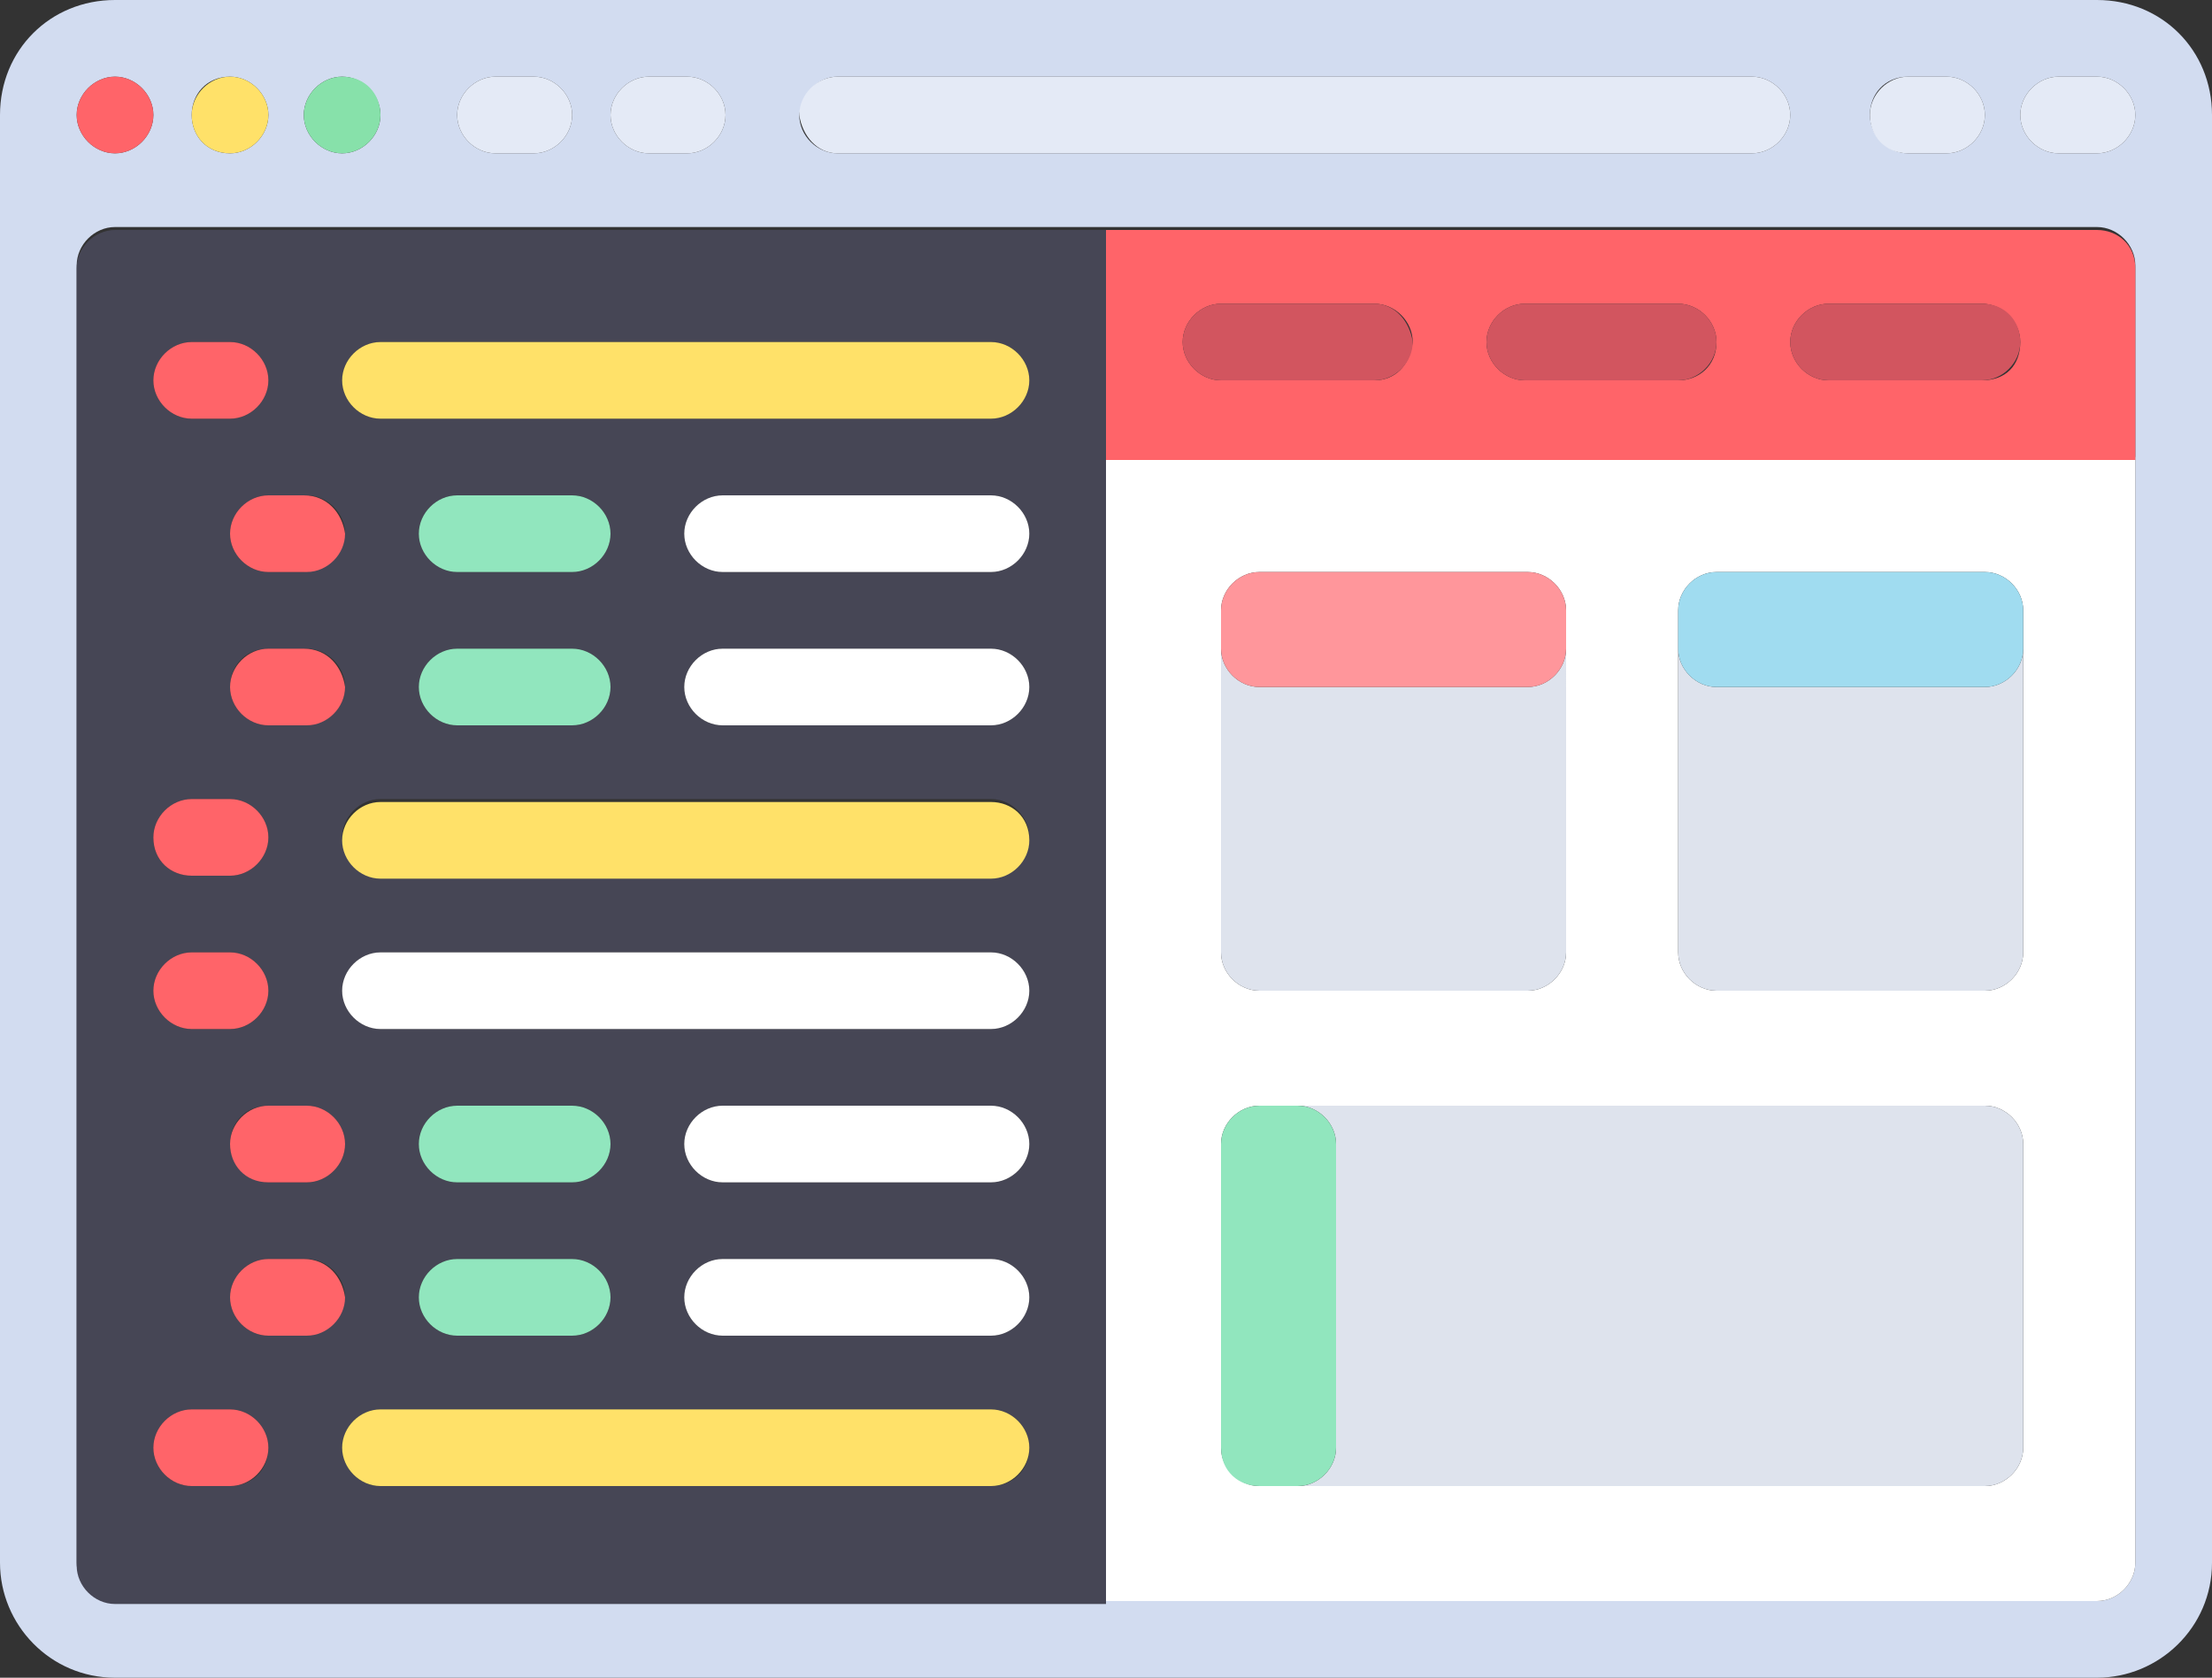 <?xml version="1.0" encoding="utf-8"?>
<!-- Generator: Adobe Illustrator 21.1.0, SVG Export Plug-In . SVG Version: 6.00 Build 0)  -->
<svg version="1.1" id="Слой_1" xmlns="http://www.w3.org/2000/svg" xmlns:xlink="http://www.w3.org/1999/xlink" x="0px" y="0px"
	 viewBox="0 0 75 56.9" style="enable-background:new 0 0 75 56.9;" xml:space="preserve">
<rect x="0" y="0" width="75" height="56.9" fill="#333333" stroke="none"/>
<style type="text/css">
	.st0{fill:#D2DCF0;}
	.st1{fill:#FFFFFF;}
	.st2{fill:#FF6469;}
	.st3{fill:#FFE169;}
	.st4{fill:#87E1AA;}
	.st5{fill:#E4EAF6;}
	.st6{fill:#D2555F;}
	.st7{fill:#DEE3ED;}
	.st8{fill:#FF969B;}
	.st9{fill:#A0DCF0;}
	.st10{fill:#91E6BE;}
	.st11{fill:#464655;}
</style>
<g>
	<path class="st0" d="M71.1,0H3.9C1.7,0,0,1.7,0,3.9V53c0,2.1,1.7,3.9,3.9,3.9h67.2c2.1,0,3.9-1.7,3.9-3.9V3.9C75,1.7,73.3,0,71.1,0
		L71.1,0z M64.7,2.6h1.3c0.7,0,1.3,0.6,1.3,1.3c0,0.7-0.6,1.3-1.3,1.3h-1.3c-0.7,0-1.3-0.6-1.3-1.3C63.4,3.2,63.9,2.6,64.7,2.6
		L64.7,2.6z M28.4,2.6h31c0.7,0,1.3,0.6,1.3,1.3c0,0.7-0.6,1.3-1.3,1.3h-31c-0.7,0-1.3-0.6-1.3-1.3C27.2,3.2,27.7,2.6,28.4,2.6
		L28.4,2.6z M22,2.6h1.3c0.7,0,1.3,0.6,1.3,1.3c0,0.7-0.6,1.3-1.3,1.3H22c-0.7,0-1.3-0.6-1.3-1.3C20.7,3.2,21.3,2.6,22,2.6L22,2.6z
		 M16.8,2.6h1.3c0.7,0,1.3,0.6,1.3,1.3c0,0.7-0.6,1.3-1.3,1.3h-1.3c-0.7,0-1.3-0.6-1.3-1.3C15.5,3.2,16.1,2.6,16.8,2.6L16.8,2.6z
		 M11.6,2.6c0.7,0,1.3,0.6,1.3,1.3c0,0.7-0.6,1.3-1.3,1.3c-0.7,0-1.3-0.6-1.3-1.3C10.3,3.2,10.9,2.6,11.6,2.6L11.6,2.6z M7.8,2.6
		c0.7,0,1.3,0.6,1.3,1.3c0,0.7-0.6,1.3-1.3,1.3C7,5.2,6.5,4.6,6.5,3.9C6.5,3.2,7,2.6,7.8,2.6L7.8,2.6z M3.9,2.6
		c0.7,0,1.3,0.6,1.3,1.3c0,0.7-0.6,1.3-1.3,1.3c-0.7,0-1.3-0.6-1.3-1.3C2.6,3.2,3.2,2.6,3.9,2.6L3.9,2.6z M72.4,15.5V53
		c0,0.7-0.6,1.3-1.3,1.3H3.9c-0.7,0-1.3-0.6-1.3-1.3v-44c0-0.7,0.6-1.3,1.3-1.3h67.2c0.7,0,1.3,0.6,1.3,1.3V15.5z M71.1,5.2h-1.3
		c-0.7,0-1.3-0.6-1.3-1.3c0-0.7,0.6-1.3,1.3-1.3h1.3c0.7,0,1.3,0.6,1.3,1.3C72.4,4.6,71.8,5.2,71.1,5.2L71.1,5.2z M71.1,5.2"/>
	<path class="st1" d="M37.5,54.3h33.6c0.7,0,1.3-0.6,1.3-1.3V15.5H37.5V54.3z M56.9,22v-1.3c0-0.7,0.6-1.3,1.3-1.3h9.1
		c0.7,0,1.3,0.6,1.3,1.3v11.6c0,0.7-0.6,1.3-1.3,1.3h-9.1c-0.7,0-1.3-0.6-1.3-1.3V22z M41.4,22v-1.3c0-0.7,0.6-1.3,1.3-1.3h9.1
		c0.7,0,1.3,0.6,1.3,1.3v11.6c0,0.7-0.6,1.3-1.3,1.3h-9.1c-0.7,0-1.3-0.6-1.3-1.3L41.4,22L41.4,22z M42.7,37.5h24.6
		c0.7,0,1.3,0.6,1.3,1.3v10.3c0,0.7-0.6,1.3-1.3,1.3H42.7c-0.7,0-1.3-0.6-1.3-1.3V38.8C41.4,38.1,42,37.5,42.7,37.5L42.7,37.5z
		 M42.7,37.5"/>
	<path class="st2" d="M5.2,3.9c0,0.7-0.6,1.3-1.3,1.3c-0.7,0-1.3-0.6-1.3-1.3c0-0.7,0.6-1.3,1.3-1.3C4.6,2.6,5.2,3.2,5.2,3.9
		L5.2,3.9z M5.2,3.9"/>
	<path class="st3" d="M9.1,3.9c0,0.7-0.6,1.3-1.3,1.3C7,5.2,6.5,4.6,6.5,3.9c0-0.7,0.6-1.3,1.3-1.3C8.5,2.6,9.1,3.2,9.1,3.9L9.1,3.9
		z M9.1,3.9"/>
	<path class="st4" d="M12.9,3.9c0,0.7-0.6,1.3-1.3,1.3c-0.7,0-1.3-0.6-1.3-1.3c0-0.7,0.6-1.3,1.3-1.3C12.4,2.6,12.9,3.2,12.9,3.9
		L12.9,3.9z M12.9,3.9"/>
	<path class="st5" d="M16.8,5.2h1.3c0.7,0,1.3-0.6,1.3-1.3c0-0.7-0.6-1.3-1.3-1.3h-1.3c-0.7,0-1.3,0.6-1.3,1.3
		C15.5,4.6,16.1,5.2,16.8,5.2L16.8,5.2z M16.8,5.2"/>
	<path class="st5" d="M22,5.2h1.3c0.7,0,1.3-0.6,1.3-1.3c0-0.7-0.6-1.3-1.3-1.3H22c-0.7,0-1.3,0.6-1.3,1.3C20.7,4.6,21.3,5.2,22,5.2
		L22,5.2z M22,5.2"/>
	<path class="st5" d="M64.7,5.2h1.3c0.7,0,1.3-0.6,1.3-1.3c0-0.7-0.6-1.3-1.3-1.3h-1.3c-0.7,0-1.3,0.6-1.3,1.3
		C63.4,4.6,63.9,5.2,64.7,5.2L64.7,5.2z M64.7,5.2"/>
	<path class="st5" d="M71.1,2.6h-1.3c-0.7,0-1.3,0.6-1.3,1.3c0,0.7,0.6,1.3,1.3,1.3h1.3c0.7,0,1.3-0.6,1.3-1.3
		C72.4,3.2,71.8,2.6,71.1,2.6L71.1,2.6z M71.1,2.6"/>
	<path class="st5" d="M28.4,5.2h31c0.7,0,1.3-0.6,1.3-1.3c0-0.7-0.6-1.3-1.3-1.3h-31c-0.7,0-1.3,0.6-1.3,1.3
		C27.2,4.6,27.7,5.2,28.4,5.2L28.4,5.2z M28.4,5.2"/>
	<path class="st2" d="M71.1,7.8H37.5v7.8h34.9V9.1C72.4,8.3,71.8,7.8,71.1,7.8L71.1,7.8z M46.6,12.9h-5.2c-0.7,0-1.3-0.6-1.3-1.3
		c0-0.7,0.6-1.3,1.3-1.3h5.2c0.7,0,1.3,0.6,1.3,1.3C47.8,12.4,47.3,12.9,46.6,12.9L46.6,12.9z M56.9,12.9h-5.2
		c-0.7,0-1.3-0.6-1.3-1.3c0-0.7,0.6-1.3,1.3-1.3h5.2c0.7,0,1.3,0.6,1.3,1.3C58.2,12.4,57.6,12.9,56.9,12.9L56.9,12.9z M67.2,12.9
		h-5.2c-0.7,0-1.3-0.6-1.3-1.3c0-0.7,0.6-1.3,1.3-1.3h5.2c0.7,0,1.3,0.6,1.3,1.3C68.5,12.4,68,12.9,67.2,12.9L67.2,12.9z M67.2,12.9
		"/>
	<path class="st6" d="M46.6,10.3h-5.2c-0.7,0-1.3,0.6-1.3,1.3c0,0.7,0.6,1.3,1.3,1.3h5.2c0.7,0,1.3-0.6,1.3-1.3
		C47.8,10.9,47.3,10.3,46.6,10.3L46.6,10.3z M46.6,10.3"/>
	<path class="st6" d="M56.9,10.3h-5.2c-0.7,0-1.3,0.6-1.3,1.3c0,0.7,0.6,1.3,1.3,1.3h5.2c0.7,0,1.3-0.6,1.3-1.3
		C58.2,10.9,57.6,10.3,56.9,10.3L56.9,10.3z M56.9,10.3"/>
	<path class="st6" d="M67.2,10.3h-5.2c-0.7,0-1.3,0.6-1.3,1.3c0,0.7,0.6,1.3,1.3,1.3h5.2c0.7,0,1.3-0.6,1.3-1.3
		C68.5,10.9,68,10.3,67.2,10.3L67.2,10.3z M67.2,10.3"/>
	<path class="st7" d="M42.7,33.6h9.1c0.7,0,1.3-0.6,1.3-1.3V22c0,0.7-0.6,1.3-1.3,1.3h-9.1c-0.7,0-1.3-0.6-1.3-1.3v10.3
		C41.4,33,42,33.6,42.7,33.6L42.7,33.6z M42.7,33.6"/>
	<path class="st7" d="M58.2,33.6h9.1c0.7,0,1.3-0.6,1.3-1.3V22c0,0.7-0.6,1.3-1.3,1.3h-9.1c-0.7,0-1.3-0.6-1.3-1.3v10.3
		C56.9,33,57.5,33.6,58.2,33.6L58.2,33.6z M58.2,33.6"/>
	<path class="st8" d="M42.7,23.3h9.1c0.7,0,1.3-0.6,1.3-1.3v-1.3c0-0.7-0.6-1.3-1.3-1.3h-9.1c-0.7,0-1.3,0.6-1.3,1.3V22
		C41.4,22.7,42,23.3,42.7,23.3L42.7,23.3z M42.7,23.3"/>
	<path class="st9" d="M58.2,23.3h9.1c0.7,0,1.3-0.6,1.3-1.3v-1.3c0-0.7-0.6-1.3-1.3-1.3h-9.1c-0.7,0-1.3,0.6-1.3,1.3V22
		C56.9,22.7,57.5,23.3,58.2,23.3L58.2,23.3z M58.2,23.3"/>
	<path class="st7" d="M45.3,38.8v10.3c0,0.7-0.6,1.3-1.3,1.3h23.3c0.7,0,1.3-0.6,1.3-1.3V38.8c0-0.7-0.6-1.3-1.3-1.3H44
		C44.7,37.5,45.3,38.1,45.3,38.8L45.3,38.8z M45.3,38.8"/>
	<path class="st10" d="M42.7,50.4H44c0.7,0,1.3-0.6,1.3-1.3V38.8c0-0.7-0.6-1.3-1.3-1.3h-1.3c-0.7,0-1.3,0.6-1.3,1.3v10.3
		C41.4,49.9,42,50.4,42.7,50.4L42.7,50.4z M42.7,50.4"/>
	<path class="st11" d="M37.5,7.8H3.9c-0.7,0-1.3,0.6-1.3,1.3v44c0,0.7,0.6,1.3,1.3,1.3h33.6V7.8z M12.9,11.6h20.7
		c0.7,0,1.3,0.6,1.3,1.3c0,0.7-0.6,1.3-1.3,1.3H12.9c-0.7,0-1.3-0.6-1.3-1.3C11.6,12.2,12.2,11.6,12.9,11.6L12.9,11.6z M6.5,11.6
		h1.3c0.7,0,1.3,0.6,1.3,1.3c0,0.7-0.6,1.3-1.3,1.3H6.5c-0.7,0-1.3-0.6-1.3-1.3C5.2,12.2,5.8,11.6,6.5,11.6L6.5,11.6z M19.4,19.4
		h-3.9c-0.7,0-1.3-0.6-1.3-1.3c0-0.7,0.6-1.3,1.3-1.3h3.9c0.7,0,1.3,0.6,1.3,1.3C20.7,18.8,20.1,19.4,19.4,19.4L19.4,19.4z
		 M20.7,23.3c0,0.7-0.6,1.3-1.3,1.3h-3.9c-0.7,0-1.3-0.6-1.3-1.3c0-0.7,0.6-1.3,1.3-1.3h3.9C20.1,22,20.7,22.6,20.7,23.3L20.7,23.3z
		 M6.5,32.3h1.3c0.7,0,1.3,0.6,1.3,1.3c0,0.7-0.6,1.3-1.3,1.3H6.5c-0.7,0-1.3-0.6-1.3-1.3C5.2,32.9,5.8,32.3,6.5,32.3L6.5,32.3z
		 M5.2,28.4c0-0.7,0.6-1.3,1.3-1.3h1.3c0.7,0,1.3,0.6,1.3,1.3c0,0.7-0.6,1.3-1.3,1.3H6.5C5.8,29.7,5.2,29.2,5.2,28.4L5.2,28.4z
		 M9.1,37.5h1.3c0.7,0,1.3,0.6,1.3,1.3c0,0.7-0.6,1.3-1.3,1.3H9.1c-0.7,0-1.3-0.6-1.3-1.3C7.8,38.1,8.3,37.5,9.1,37.5L9.1,37.5z
		 M10.3,24.6H9.1c-0.7,0-1.3-0.6-1.3-1.3S8.3,22,9.1,22h1.3c0.7,0,1.3,0.6,1.3,1.3S11.1,24.6,10.3,24.6L10.3,24.6z M10.3,19.4H9.1
		c-0.7,0-1.3-0.6-1.3-1.3c0-0.7,0.6-1.3,1.3-1.3h1.3c0.7,0,1.3,0.6,1.3,1.3C11.6,18.8,11.1,19.4,10.3,19.4L10.3,19.4z M7.8,50.4H6.5
		c-0.7,0-1.3-0.6-1.3-1.3c0-0.7,0.6-1.3,1.3-1.3h1.3c0.7,0,1.3,0.6,1.3,1.3C9.1,49.9,8.5,50.4,7.8,50.4L7.8,50.4z M10.3,45.3H9.1
		c-0.7,0-1.3-0.6-1.3-1.3c0-0.7,0.6-1.3,1.3-1.3h1.3c0.7,0,1.3,0.6,1.3,1.3C11.6,44.7,11.1,45.3,10.3,45.3L10.3,45.3z M33.6,50.4
		H12.9c-0.7,0-1.3-0.6-1.3-1.3c0-0.7,0.6-1.3,1.3-1.3h20.7c0.7,0,1.3,0.6,1.3,1.3C34.9,49.9,34.3,50.4,33.6,50.4L33.6,50.4z
		 M15.5,42.7h3.9c0.7,0,1.3,0.6,1.3,1.3c0,0.7-0.6,1.3-1.3,1.3h-3.9c-0.7,0-1.3-0.6-1.3-1.3C14.2,43.3,14.8,42.7,15.5,42.7
		L15.5,42.7z M14.2,38.8c0-0.7,0.6-1.3,1.3-1.3h3.9c0.7,0,1.3,0.6,1.3,1.3c0,0.7-0.6,1.3-1.3,1.3h-3.9
		C14.8,40.1,14.2,39.5,14.2,38.8L14.2,38.8z M33.6,45.3h-9.1c-0.7,0-1.3-0.6-1.3-1.3c0-0.7,0.6-1.3,1.3-1.3h9.1
		c0.7,0,1.3,0.6,1.3,1.3C34.9,44.7,34.3,45.3,33.6,45.3L33.6,45.3z M33.6,40.1h-9.1c-0.7,0-1.3-0.6-1.3-1.3c0-0.7,0.6-1.3,1.3-1.3
		h9.1c0.7,0,1.3,0.6,1.3,1.3C34.9,39.5,34.3,40.1,33.6,40.1L33.6,40.1z M33.6,34.9H12.9c-0.7,0-1.3-0.6-1.3-1.3
		c0-0.7,0.6-1.3,1.3-1.3h20.7c0.7,0,1.3,0.6,1.3,1.3C34.9,34.3,34.3,34.9,33.6,34.9L33.6,34.9z M33.6,29.7H12.9
		c-0.7,0-1.3-0.6-1.3-1.3c0-0.7,0.6-1.3,1.3-1.3h20.7c0.7,0,1.3,0.6,1.3,1.3C34.9,29.2,34.3,29.7,33.6,29.7L33.6,29.7z M33.6,24.6
		h-9.1c-0.7,0-1.3-0.6-1.3-1.3s0.6-1.3,1.3-1.3h9.1c0.7,0,1.3,0.6,1.3,1.3S34.3,24.6,33.6,24.6L33.6,24.6z M33.6,19.4h-9.1
		c-0.7,0-1.3-0.6-1.3-1.3c0-0.7,0.6-1.3,1.3-1.3h9.1c0.7,0,1.3,0.6,1.3,1.3C34.9,18.8,34.3,19.4,33.6,19.4L33.6,19.4z M33.6,19.4"/>
	<path class="st3" d="M12.9,14.2h20.7c0.7,0,1.3-0.6,1.3-1.3c0-0.7-0.6-1.3-1.3-1.3H12.9c-0.7,0-1.3,0.6-1.3,1.3
		C11.6,13.6,12.2,14.2,12.9,14.2L12.9,14.2z M12.9,14.2"/>
	<path class="st10" d="M19.4,16.8h-3.9c-0.7,0-1.3,0.6-1.3,1.3c0,0.7,0.6,1.3,1.3,1.3h3.9c0.7,0,1.3-0.6,1.3-1.3
		C20.7,17.4,20.1,16.8,19.4,16.8L19.4,16.8z M19.4,16.8"/>
	<path class="st10" d="M19.4,22h-3.9c-0.7,0-1.3,0.6-1.3,1.3c0,0.7,0.6,1.3,1.3,1.3h3.9c0.7,0,1.3-0.6,1.3-1.3
		C20.7,22.6,20.1,22,19.4,22L19.4,22z M19.4,22"/>
	<path class="st3" d="M33.6,27.2H12.9c-0.7,0-1.3,0.6-1.3,1.3c0,0.7,0.6,1.3,1.3,1.3h20.7c0.7,0,1.3-0.6,1.3-1.3
		C34.9,27.7,34.3,27.2,33.6,27.2L33.6,27.2z M33.6,27.2"/>
	<path class="st1" d="M33.6,32.3H12.9c-0.7,0-1.3,0.6-1.3,1.3c0,0.7,0.6,1.3,1.3,1.3h20.7c0.7,0,1.3-0.6,1.3-1.3
		C34.9,32.9,34.3,32.3,33.6,32.3L33.6,32.3z M33.6,32.3"/>
	<path class="st1" d="M33.6,16.8h-9.1c-0.7,0-1.3,0.6-1.3,1.3c0,0.7,0.6,1.3,1.3,1.3h9.1c0.7,0,1.3-0.6,1.3-1.3
		C34.9,17.4,34.3,16.8,33.6,16.8L33.6,16.8z M33.6,16.8"/>
	<path class="st1" d="M33.6,22h-9.1c-0.7,0-1.3,0.6-1.3,1.3c0,0.7,0.6,1.3,1.3,1.3h9.1c0.7,0,1.3-0.6,1.3-1.3
		C34.9,22.6,34.3,22,33.6,22L33.6,22z M33.6,22"/>
	<path class="st1" d="M33.6,37.5h-9.1c-0.7,0-1.3,0.6-1.3,1.3c0,0.7,0.6,1.3,1.3,1.3h9.1c0.7,0,1.3-0.6,1.3-1.3
		C34.9,38.1,34.3,37.5,33.6,37.5L33.6,37.5z M33.6,37.5"/>
	<path class="st1" d="M33.6,42.7h-9.1c-0.7,0-1.3,0.6-1.3,1.3c0,0.7,0.6,1.3,1.3,1.3h9.1c0.7,0,1.3-0.6,1.3-1.3
		C34.9,43.3,34.3,42.7,33.6,42.7L33.6,42.7z M33.6,42.7"/>
	<path class="st10" d="M15.5,40.1h3.9c0.7,0,1.3-0.6,1.3-1.3c0-0.7-0.6-1.3-1.3-1.3h-3.9c-0.7,0-1.3,0.6-1.3,1.3
		C14.2,39.5,14.8,40.1,15.5,40.1L15.5,40.1z M15.5,40.1"/>
	<path class="st10" d="M15.5,45.3h3.9c0.7,0,1.3-0.6,1.3-1.3c0-0.7-0.6-1.3-1.3-1.3h-3.9c-0.7,0-1.3,0.6-1.3,1.3
		C14.2,44.7,14.8,45.3,15.5,45.3L15.5,45.3z M15.5,45.3"/>
	<path class="st3" d="M33.6,47.8H12.9c-0.7,0-1.3,0.6-1.3,1.3c0,0.7,0.6,1.3,1.3,1.3h20.7c0.7,0,1.3-0.6,1.3-1.3
		C34.9,48.4,34.3,47.8,33.6,47.8L33.6,47.8z M33.6,47.8"/>
	<path class="st2" d="M6.5,14.2h1.3c0.7,0,1.3-0.6,1.3-1.3c0-0.7-0.6-1.3-1.3-1.3H6.5c-0.7,0-1.3,0.6-1.3,1.3
		C5.2,13.6,5.8,14.2,6.5,14.2L6.5,14.2z M6.5,14.2"/>
	<path class="st2" d="M10.3,16.8H9.1c-0.7,0-1.3,0.6-1.3,1.3c0,0.7,0.6,1.3,1.3,1.3h1.3c0.7,0,1.3-0.6,1.3-1.3
		C11.6,17.4,11.1,16.8,10.3,16.8L10.3,16.8z M10.3,16.8"/>
	<path class="st2" d="M10.3,22H9.1c-0.7,0-1.3,0.6-1.3,1.3c0,0.7,0.6,1.3,1.3,1.3h1.3c0.7,0,1.3-0.6,1.3-1.3
		C11.6,22.6,11.1,22,10.3,22L10.3,22z M10.3,22"/>
	<path class="st2" d="M6.5,29.7h1.3c0.7,0,1.3-0.6,1.3-1.3c0-0.7-0.6-1.3-1.3-1.3H6.5c-0.7,0-1.3,0.6-1.3,1.3
		C5.2,29.2,5.8,29.7,6.5,29.7L6.5,29.7z M6.5,29.7"/>
	<path class="st2" d="M6.5,34.9h1.3c0.7,0,1.3-0.6,1.3-1.3c0-0.7-0.6-1.3-1.3-1.3H6.5c-0.7,0-1.3,0.6-1.3,1.3
		C5.2,34.3,5.8,34.9,6.5,34.9L6.5,34.9z M6.5,34.9"/>
	<path class="st2" d="M9.1,40.1h1.3c0.7,0,1.3-0.6,1.3-1.3c0-0.7-0.6-1.3-1.3-1.3H9.1c-0.7,0-1.3,0.6-1.3,1.3
		C7.8,39.5,8.3,40.1,9.1,40.1L9.1,40.1z M9.1,40.1"/>
	<path class="st2" d="M10.3,42.7H9.1c-0.7,0-1.3,0.6-1.3,1.3c0,0.7,0.6,1.3,1.3,1.3h1.3c0.7,0,1.3-0.6,1.3-1.3
		C11.6,43.3,11.1,42.7,10.3,42.7L10.3,42.7z M10.3,42.7"/>
	<path class="st2" d="M7.8,47.8H6.5c-0.7,0-1.3,0.6-1.3,1.3c0,0.7,0.6,1.3,1.3,1.3h1.3c0.7,0,1.3-0.6,1.3-1.3
		C9.1,48.4,8.5,47.8,7.8,47.8L7.8,47.8z M7.8,47.8"/>
</g>
</svg>
